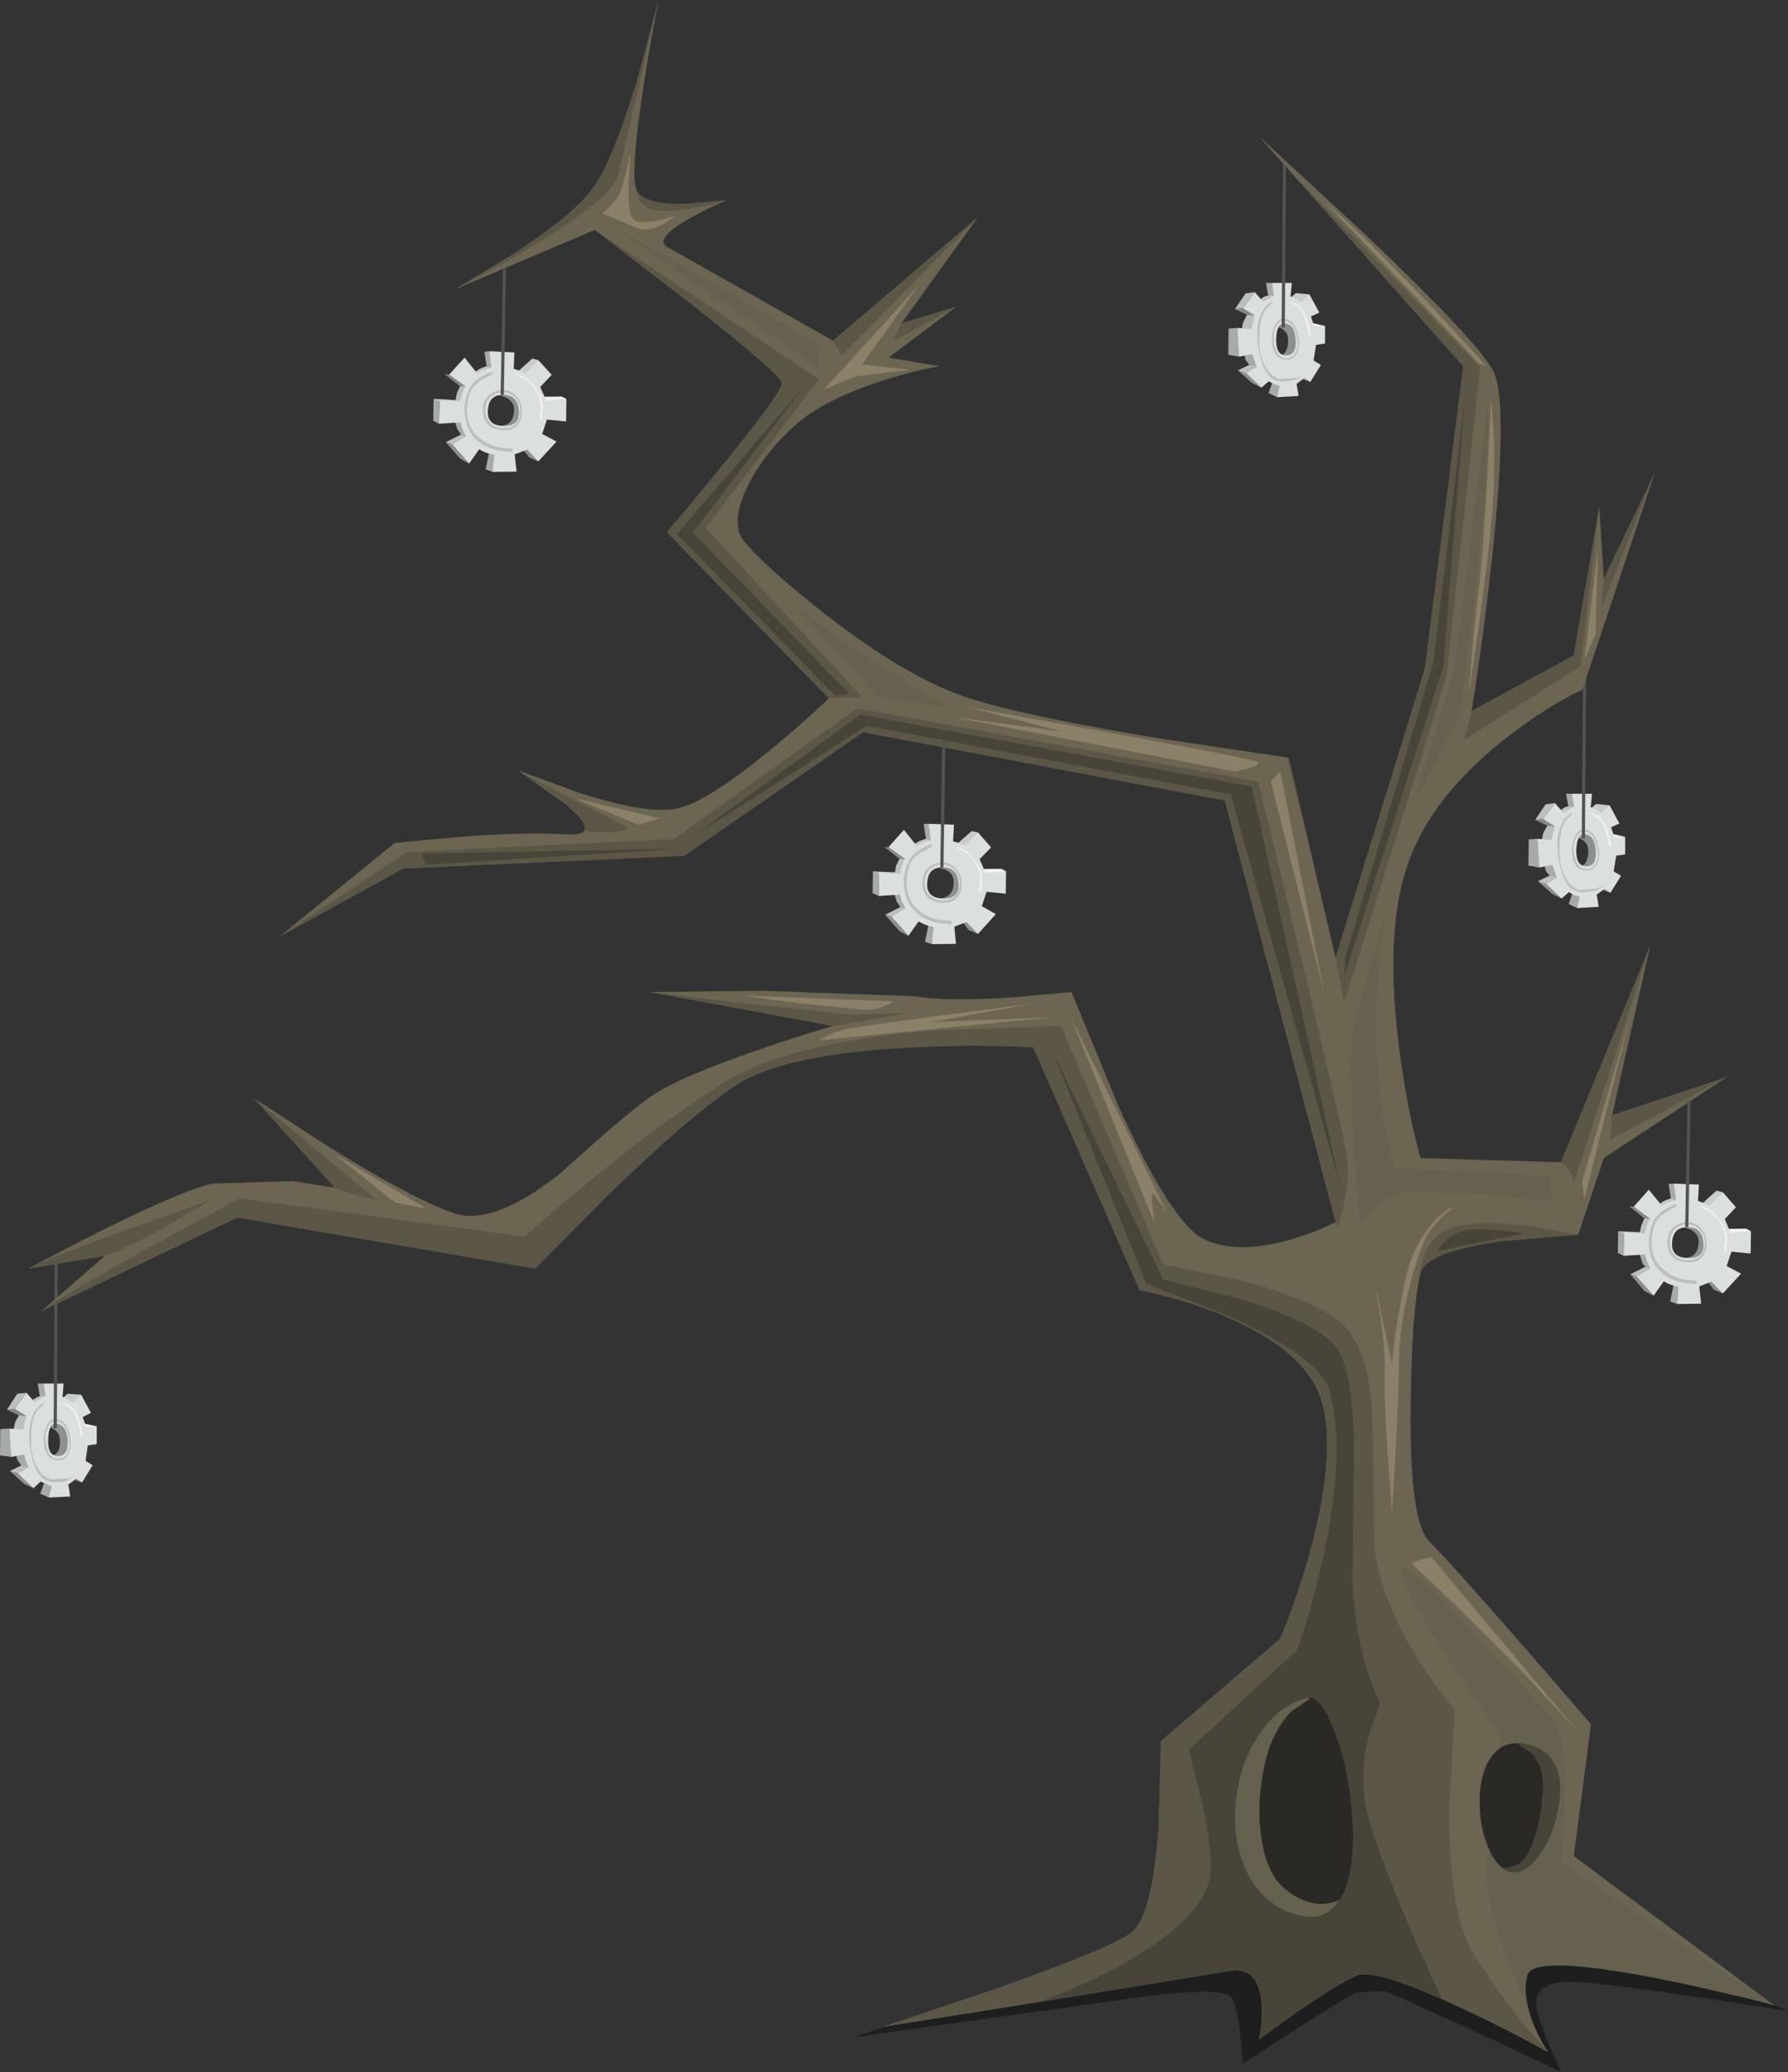 <?xml version="1.0" encoding="UTF-8" standalone="no"?>
<svg xmlns:xlink="http://www.w3.org/1999/xlink" height="324.5px" width="280.0px" xmlns="http://www.w3.org/2000/svg">
  <rect width="100%" height="100%" fill="#333333" stroke="none"/>
  <g transform="matrix(1.0, 0.0, 0.0, 1.0, 0.0, 0.0)">
    <use height="209.3" transform="matrix(1.0, 0.0, 0.0, 1.0, 0.0, 25.2)" width="254.5" xlink:href="#shape0"/>
    <use height="24.15" transform="matrix(1.0, 0.0, 0.0, 1.0, 133.8, 300.35)" width="146.2" xlink:href="#sprite0"/>
    <use height="321.35" transform="matrix(1.0, 0.0, 0.0, 1.0, 4.45, 0.0)" width="273.35" xlink:href="#shape2"/>
  </g>
  <defs>
    <g id="shape0" transform="matrix(1.0, 0.0, 0.0, 1.0, 0.0, -25.2)">
      <path d="M9.5 221.9 Q11.1 221.9 11.65 222.65 12.1 223.3 11.8 226.4 11.55 229.6 10.9 229.9 10.25 230.2 9.0 229.05 7.7 227.95 8.3 227.85 8.85 227.8 9.2 227.05 9.5 226.3 9.35 225.25 9.25 224.4 8.45 223.8 L7.7 223.4 Q7.75 221.95 9.5 221.9" fill="#8c9091" fill-rule="evenodd" stroke="none"/>
      <path d="M1.55 230.35 L5.55 230.85 5.25 233.05 3.75 232.35 1.55 230.35" fill="#8c9091" fill-rule="evenodd" stroke="none"/>
      <path d="M3.45 229.7 L2.75 228.65 Q2.55 228.3 2.5 227.3 L2.45 226.4 5.6 226.25 5.8 231.15 3.45 229.7" fill="#a6aaab" fill-rule="evenodd" stroke="none"/>
      <path d="M1.5 223.7 L2.1 225.65 1.75 228.15 0.0 227.9 0.05 223.8 1.5 223.7" fill="#a6aaab" fill-rule="evenodd" stroke="none"/>
      <path d="M2.95 221.65 L5.15 221.2 4.7 225.15 2.2 224.9 Q2.05 223.7 2.4 222.65 L2.95 221.65" fill="#bbbfbf" fill-rule="evenodd" stroke="none"/>
      <path d="M6.25 218.65 L7.5 218.15 7.75 218.9 6.1 221.7 4.2 220.35 Q4.45 219.85 5.05 219.25 L5.9 218.75 6.25 218.65" fill="#c0c4c4" fill-rule="evenodd" stroke="none"/>
      <path d="M6.85 216.65 Q7.55 217.25 7.15 218.65 L6.25 218.65 5.9 216.65 6.85 216.65" fill="#a6aaab" fill-rule="evenodd" stroke="none"/>
      <path d="M2.3 220.6 L2.95 220.6 3.85 220.75 Q4.15 220.9 4.15 221.75 L2.95 221.65 1.1 220.75 2.3 220.6" fill="#848889" fill-rule="evenodd" stroke="none"/>
      <path d="M1.55 230.35 L3.3 229.5 4.45 229.75 4.75 231.2 1.55 230.35" fill="#bbbfbf" fill-rule="evenodd" stroke="none"/>
      <path d="M7.65 234.5 L6.3 233.9 7.05 231.85 8.65 232.15 7.65 234.5" fill="#a6aaab" fill-rule="evenodd" stroke="none"/>
      <path d="M12.7 218.4 L11.25 220.9 9.0 219.6 10.6 218.25 12.7 218.4" fill="#c8cdcc" fill-rule="evenodd" stroke="none"/>
      <path d="M15.15 223.35 L12.5 224.25 11.1 222.95 13.3 222.95 15.15 223.35" fill="#eff0ef" fill-rule="evenodd" stroke="none"/>
      <path d="M12.85 232.15 L10.95 231.5 11.65 230.15 12.85 232.15" fill="#8c9091" fill-rule="evenodd" stroke="none"/>
      <path d="M7.55 225.45 Q7.45 228.0 9.05 228.0 10.75 228.0 10.6 225.55 10.4 223.1 8.8 222.95 7.6 222.85 7.55 225.45 M4.15 221.75 L2.3 220.6 4.15 218.1 5.5 219.65 Q6.2 218.9 7.15 218.65 L6.85 216.65 9.95 216.65 9.8 218.75 Q10.65 219.05 11.4 219.7 L12.7 218.4 14.25 221.25 12.95 221.9 13.5 223.45 15.15 223.35 15.15 226.15 13.75 226.35 13.4 228.75 14.5 229.45 12.85 232.15 11.9 231.5 Q11.4 232.05 10.7 232.45 L11.0 234.35 7.65 234.5 8.1 232.75 6.35 232.0 5.25 233.05 2.85 230.75 4.45 229.75 Q4.05 228.9 3.8 227.75 L1.75 228.15 1.5 223.7 3.65 223.9 Q3.85 222.6 4.15 221.75" fill="#dbe0de" fill-rule="evenodd" stroke="none"/>
      <path d="M4.15 218.1 L2.3 220.6 1.1 220.75 2.7 218.25 4.15 218.1" fill="#bbbfbf" fill-rule="evenodd" stroke="none"/>
      <path d="M6.65 219.65 L7.0 219.8 6.7 220.0 5.9 220.8 Q4.9 222.1 4.85 225.4 4.8 227.65 5.6 229.35 6.45 231.25 8.0 231.65 L10.8 231.5 12.0 230.9 10.8 231.7 Q9.95 232.15 8.7 232.1 7.15 232.1 6.3 231.1 5.35 230.0 4.9 227.75 4.4 225.5 4.65 223.45 4.85 221.75 5.75 220.55 L6.65 219.65" fill="#bbbfbf" fill-rule="evenodd" stroke="none"/>
      <path d="M9.2 219.55 L10.0 219.7 Q10.9 219.95 11.5 220.6 12.5 221.65 13.0 224.9 L12.7 224.9 Q12.1 221.7 11.25 220.75 L10.0 219.85 9.2 219.55" fill="#eff0ef" fill-rule="evenodd" stroke="none"/>
      <path d="M7.5 223.45 Q7.0 224.4 7.15 225.65 7.5 228.7 9.3 228.4 10.25 228.3 10.65 227.35 11.0 226.5 10.8 225.35 10.3 222.55 8.7 222.55 8.0 222.55 7.5 223.45 M6.95 226.45 Q6.65 224.85 7.2 223.55 7.7 222.25 8.6 222.25 10.55 222.25 11.0 225.25 11.25 226.7 10.7 227.7 10.2 228.55 9.5 228.65 7.3 228.8 6.95 226.45" fill="#bbbfbf" fill-rule="evenodd" stroke="none"/>
      <path d="M8.8 197.8 L8.65 223.65" fill="none" stroke="#515354" stroke-linecap="butt" stroke-linejoin="miter" stroke-width="0.5"/>
      <path d="M200.05 51.1 Q200.1 49.6 201.85 49.55 203.4 49.5 203.95 50.3 204.4 50.95 204.15 54.1 203.9 57.25 203.25 57.55 202.6 57.85 201.3 56.7 200.0 55.6 200.65 55.55 201.2 55.5 201.5 54.7 201.8 53.95 201.7 52.9 201.6 52.05 200.8 51.5 L200.05 51.1" fill="#8c9091" fill-rule="evenodd" stroke="none"/>
      <path d="M193.85 58.0 L197.85 58.5 197.55 60.7 196.1 60.0 193.85 58.0" fill="#8c9091" fill-rule="evenodd" stroke="none"/>
      <path d="M195.8 57.35 L195.05 56.35 194.8 55.0 194.75 54.05 197.95 53.9 198.15 58.8 195.8 57.35" fill="#a6aaab" fill-rule="evenodd" stroke="none"/>
      <path d="M193.8 51.35 L194.4 53.3 194.05 55.85 192.35 55.55 192.4 51.45 193.8 51.35" fill="#a6aaab" fill-rule="evenodd" stroke="none"/>
      <path d="M195.3 49.3 L197.45 48.85 197.05 52.85 194.5 52.6 Q194.35 51.35 194.75 50.3 L195.3 49.3" fill="#bbbfbf" fill-rule="evenodd" stroke="none"/>
      <path d="M198.6 46.3 L199.85 45.8 200.1 46.6 198.4 49.4 196.55 48.0 196.75 47.7 197.4 46.9 Q198.0 46.3 198.6 46.3" fill="#c0c4c4" fill-rule="evenodd" stroke="none"/>
      <path d="M199.2 44.3 Q199.85 44.9 199.5 46.3 L198.6 46.3 198.25 44.3 199.2 44.3" fill="#a6aaab" fill-rule="evenodd" stroke="none"/>
      <path d="M194.65 48.25 L195.3 48.25 196.2 48.4 Q196.5 48.6 196.5 49.4 L195.3 49.3 193.4 48.4 194.65 48.25" fill="#848889" fill-rule="evenodd" stroke="none"/>
      <path d="M195.2 58.45 L193.85 58.0 195.6 57.15 196.8 57.45 197.1 58.85 195.2 58.45" fill="#bbbfbf" fill-rule="evenodd" stroke="none"/>
      <path d="M200.0 62.2 L198.65 61.55 199.4 59.5 201.0 59.8 200.0 62.2" fill="#a6aaab" fill-rule="evenodd" stroke="none"/>
      <path d="M205.05 46.1 L203.6 48.55 201.35 47.25 202.95 45.9 205.05 46.1" fill="#c8cdcc" fill-rule="evenodd" stroke="none"/>
      <path d="M207.5 51.05 L204.85 51.9 203.45 50.6 205.6 50.6 207.5 51.05" fill="#eff0ef" fill-rule="evenodd" stroke="none"/>
      <path d="M205.2 59.8 L203.3 59.15 204.0 57.8 205.2 59.8" fill="#8c9091" fill-rule="evenodd" stroke="none"/>
      <path d="M199.85 53.1 Q199.8 55.65 201.4 55.65 203.05 55.65 202.9 53.2 202.75 50.75 201.15 50.65 199.95 50.55 199.85 53.1 M203.75 47.35 L205.05 46.1 206.6 48.95 205.3 49.55 205.8 51.1 207.5 51.05 207.5 53.8 206.1 54.0 205.7 56.45 206.85 57.15 205.2 59.8 204.25 59.2 203.05 60.1 203.35 62.0 200.0 62.2 200.4 60.4 Q199.5 60.25 198.7 59.7 L197.55 60.7 195.2 58.45 196.8 57.45 196.1 55.45 194.05 55.85 193.8 51.35 195.95 51.55 196.5 49.4 194.65 48.25 196.5 45.75 197.85 47.3 199.5 46.3 199.2 44.3 202.3 44.3 202.1 46.4 Q203.0 46.7 203.75 47.35" fill="#dbe0de" fill-rule="evenodd" stroke="none"/>
      <path d="M196.5 45.75 L194.65 48.25 193.4 48.4 195.05 45.95 196.5 45.75" fill="#bbbfbf" fill-rule="evenodd" stroke="none"/>
      <path d="M198.95 47.35 L199.35 47.45 Q198.85 47.65 198.2 48.45 197.2 49.85 197.2 53.1 197.15 55.3 197.95 57.0 198.8 58.95 200.3 59.35 L203.15 59.15 204.3 58.55 203.15 59.4 201.05 59.75 Q199.45 59.75 198.65 58.75 197.75 57.65 197.25 55.4 196.75 53.2 196.95 51.15 197.15 49.45 198.05 48.2 198.55 47.6 198.95 47.35" fill="#bbbfbf" fill-rule="evenodd" stroke="none"/>
      <path d="M201.5 47.2 L202.3 47.35 Q203.2 47.6 203.8 48.25 204.8 49.3 205.35 52.6 L205.0 52.6 Q204.45 49.35 203.6 48.4 203.2 47.95 202.3 47.5 L201.5 47.2" fill="#eff0ef" fill-rule="evenodd" stroke="none"/>
      <path d="M201.0 50.2 Q200.35 50.2 199.85 51.1 199.3 52.1 199.45 53.35 199.85 56.3 201.65 56.1 202.6 55.95 203.0 55.0 203.35 54.15 203.15 53.0 202.65 50.2 201.0 50.2 M201.85 56.3 Q199.7 56.55 199.25 54.15 199.0 52.55 199.55 51.2 200.1 49.9 200.95 49.9 202.85 49.9 203.35 52.9 203.6 54.35 203.05 55.35 202.55 56.2 201.85 56.3" fill="#bbbfbf" fill-rule="evenodd" stroke="none"/>
      <path d="M201.15 25.45 L200.95 51.3" fill="none" stroke="#515354" stroke-linecap="butt" stroke-linejoin="miter" stroke-width="0.5"/>
      <path d="M247.05 131.1 Q247.1 129.6 248.85 129.55 250.4 129.5 250.95 130.3 251.4 130.95 251.15 134.1 250.9 137.25 250.25 137.55 249.6 137.85 248.3 136.7 247.0 135.6 247.65 135.55 248.2 135.5 248.5 134.7 248.8 133.95 248.7 132.9 248.6 132.05 247.8 131.5 L247.05 131.1" fill="#8c9091" fill-rule="evenodd" stroke="none"/>
      <path d="M244.85 138.5 L244.55 140.7 243.1 140.0 240.85 138.0 244.85 138.5" fill="#8c9091" fill-rule="evenodd" stroke="none"/>
      <path d="M241.75 134.05 L244.95 133.9 245.15 138.8 242.8 137.35 242.05 136.35 241.8 135.0 241.75 134.05" fill="#a6aaab" fill-rule="evenodd" stroke="none"/>
      <path d="M240.8 131.35 L241.4 133.3 241.05 135.85 239.35 135.55 239.4 131.45 240.8 131.35" fill="#a6aaab" fill-rule="evenodd" stroke="none"/>
      <path d="M241.5 132.6 Q241.35 131.35 241.75 130.3 L242.3 129.3 244.45 128.85 244.05 132.85 241.5 132.6" fill="#bbbfbf" fill-rule="evenodd" stroke="none"/>
      <path d="M245.6 126.3 L246.85 125.8 247.1 126.6 245.4 129.4 243.55 128.0 243.75 127.7 244.4 126.9 Q245.0 126.3 245.6 126.3" fill="#c0c4c4" fill-rule="evenodd" stroke="none"/>
      <path d="M246.2 124.3 Q246.85 124.9 246.5 126.3 L245.6 126.3 245.25 124.3 246.2 124.3" fill="#a6aaab" fill-rule="evenodd" stroke="none"/>
      <path d="M241.65 128.25 L242.3 128.25 243.2 128.4 Q243.5 128.6 243.5 129.4 L242.3 129.3 240.4 128.4 241.65 128.25" fill="#848889" fill-rule="evenodd" stroke="none"/>
      <path d="M242.6 137.15 L243.8 137.45 244.1 138.85 242.2 138.45 240.85 138.0 242.6 137.15" fill="#bbbfbf" fill-rule="evenodd" stroke="none"/>
      <path d="M247.0 142.2 L245.65 141.55 246.4 139.5 248.0 139.8 247.0 142.2" fill="#a6aaab" fill-rule="evenodd" stroke="none"/>
      <path d="M252.05 126.1 L250.6 128.55 248.35 127.25 249.95 125.9 252.05 126.1" fill="#c8cdcc" fill-rule="evenodd" stroke="none"/>
      <path d="M254.5 131.05 L251.85 131.9 250.45 130.6 252.6 130.6 254.5 131.05" fill="#eff0ef" fill-rule="evenodd" stroke="none"/>
      <path d="M252.2 139.8 L250.3 139.15 251.0 137.8 252.2 139.8" fill="#8c9091" fill-rule="evenodd" stroke="none"/>
      <path d="M249.9 133.2 Q249.75 130.75 248.15 130.65 246.95 130.55 246.85 133.1 246.8 135.65 248.4 135.65 250.05 135.65 249.9 133.2 M241.05 135.85 L240.8 131.35 242.95 131.55 243.5 129.4 241.65 128.25 243.5 125.75 244.85 127.3 246.5 126.3 246.2 124.3 249.3 124.3 249.1 126.4 Q250.0 126.7 250.75 127.35 L252.05 126.1 253.6 128.95 252.3 129.55 252.8 131.1 254.5 131.05 254.5 133.8 253.1 134.0 252.7 136.45 253.85 137.15 252.2 139.8 251.25 139.2 250.05 140.1 250.35 142.0 247.0 142.2 247.4 140.4 Q246.5 140.25 245.7 139.7 L244.55 140.7 242.2 138.45 243.8 137.45 243.1 135.45 241.05 135.85" fill="#dbe0de" fill-rule="evenodd" stroke="none"/>
      <path d="M241.65 128.25 L240.4 128.4 242.05 125.95 243.5 125.75 241.65 128.25" fill="#bbbfbf" fill-rule="evenodd" stroke="none"/>
      <path d="M245.95 127.35 L246.35 127.45 Q245.85 127.65 245.2 128.45 244.2 129.85 244.2 133.1 244.15 135.3 244.95 137.0 245.8 138.95 247.3 139.35 L250.15 139.15 251.3 138.55 250.15 139.4 248.05 139.75 Q246.45 139.75 245.65 138.75 244.75 137.65 244.25 135.4 243.75 133.2 243.95 131.15 244.15 129.45 245.05 128.2 L245.95 127.35" fill="#bbbfbf" fill-rule="evenodd" stroke="none"/>
      <path d="M248.5 127.2 L249.3 127.35 Q250.2 127.6 250.8 128.25 251.8 129.3 252.35 132.6 L252.0 132.6 Q251.45 129.35 250.6 128.4 L249.3 127.5 248.5 127.2" fill="#eff0ef" fill-rule="evenodd" stroke="none"/>
      <path d="M246.25 134.15 Q246.0 132.55 246.55 131.2 247.1 129.9 247.95 129.9 249.85 129.9 250.35 132.9 250.6 134.35 250.05 135.35 249.55 136.2 248.85 136.3 246.7 136.55 246.25 134.15 M248.0 130.2 Q247.35 130.2 246.85 131.1 246.3 132.1 246.45 133.35 246.85 136.3 248.65 136.1 249.6 135.95 250.0 135.0 250.35 134.15 250.15 133.0 249.65 130.2 248.0 130.2" fill="#bbbfbf" fill-rule="evenodd" stroke="none"/>
      <path d="M248.15 105.45 L247.95 131.3" fill="none" stroke="#515354" stroke-linecap="butt" stroke-linejoin="miter" stroke-width="0.5"/>
    </g>
    <g id="sprite0" transform="matrix(1.0, 0.0, 0.0, 1.0, 0.0, 0.05)">
      <use height="24.15" transform="matrix(1.0, 0.0, 0.0, 1.0, 0.0, -0.05)" width="146.2" xlink:href="#shape1"/>
    </g>
    <g id="shape1" transform="matrix(1.0, 0.0, 0.0, 1.0, 0.0, 0.05)">
      <path d="M146.2 14.5 Q118.75 10.2 113.0 9.95 108.85 9.75 107.5 11.3 106.2 12.65 107.2 15.6 108.45 19.35 110.7 24.1 99.0 18.45 91.0 14.95 84.75 12.0 83.05 11.4 L78.7 11.6 Q76.65 12.55 68.55 17.75 L60.85 22.75 60.4 17.8 Q59.75 12.75 58.7 12.1 56.1 10.55 39.35 13.1 L0.0 18.6 40.2 4.95 67.7 1.75 102.95 0.0 Q103.1 -0.45 118.55 4.45 L133.95 9.5 146.2 14.5" fill="#000000" fill-opacity="0.408" fill-rule="evenodd" stroke="none"/>
    </g>
    <g id="shape2" transform="matrix(1.0, 0.0, 0.0, 1.0, -4.45, 0.0)">
      <path d="M259.15 74.0 L247.8 108.0 Q242.45 110.5 236.4 115.15 224.2 124.5 220.45 135.35 216.7 146.15 219.2 164.85 220.45 174.2 222.45 181.35 L244.45 182.0 258.45 148.0 252.45 174.65 270.45 168.65 251.15 181.35 247.15 193.35 235.3 194.35 Q223.3 196.0 222.45 199.35 221.05 205.15 220.9 220.6 220.75 238.25 223.8 241.35 228.45 246.0 249.15 270.0 L246.45 290.65 277.8 314.0 Q268.45 311.5 258.95 309.65 239.95 306.0 239.15 309.35 238.3 312.65 240.3 317.35 241.3 319.7 242.45 321.35 236.15 317.85 229.2 314.6 215.4 308.1 212.45 309.35 209.55 310.6 203.05 315.1 L197.15 319.35 Q197.8 316.35 197.55 313.5 197.05 307.85 192.45 308.65 L162.7 313.5 138.45 317.35 155.8 311.5 Q173.8 305.15 177.15 302.65 180.45 300.15 181.45 286.15 L181.8 272.65 200.45 256.65 Q202.95 250.85 205.05 243.35 209.2 228.35 207.15 220.0 205.05 211.65 191.55 206.0 187.3 204.2 182.45 202.95 L178.45 202.0 161.8 164.0 Q153.15 163.5 143.0 164.0 122.65 165.0 115.15 170.0 107.65 175.0 95.0 187.35 L83.8 198.65 37.15 190.65 6.45 205.35 16.45 196.65 4.45 198.65 Q9.65 195.85 15.8 192.75 28.15 186.6 33.15 185.35 L45.8 184.95 52.45 186.0 39.8 172.0 51.75 179.75 Q64.9 187.9 71.15 190.0 77.25 192.05 87.8 183.7 98.8 173.7 102.45 171.35 107.05 168.4 119.2 164.25 125.3 162.15 130.45 160.65 L101.8 155.35 119.5 155.15 143.15 156.0 Q148.15 156.85 158.5 156.2 L167.8 155.35 175.15 173.2 Q183.45 191.5 188.45 194.0 193.45 196.5 201.8 194.2 206.0 193.0 209.15 191.35 L191.8 125.35 135.15 114.65 107.15 134.0 63.15 136.0 43.8 146.65 61.8 132.0 71.4 131.1 Q82.2 130.25 88.45 130.65 94.7 131.1 88.55 125.9 L81.15 120.65 90.7 124.15 Q101.2 127.5 105.8 126.65 110.4 125.85 120.55 117.5 125.65 113.35 129.8 109.35 L104.45 83.35 Q122.45 62.0 122.45 60.0 122.45 58.75 107.8 47.25 L93.15 36.0 71.15 45.35 79.8 40.15 Q89.15 34.15 92.45 30.0 95.8 25.85 99.8 12.5 L103.15 0.0 Q101.8 6.65 100.75 13.75 98.55 27.9 99.8 30.0 101.05 32.1 107.55 31.95 L113.8 31.35 Q110.65 32.7 107.9 34.25 102.4 37.4 104.45 38.65 L130.45 53.35 153.15 34.0 141.15 50.65 149.8 48.0 139.15 56.0 147.15 57.35 Q143.3 58.0 138.55 59.5 129.05 62.5 124.45 66.65 119.05 71.6 116.7 76.95 114.45 82.15 116.45 84.65 119.95 88.95 129.65 96.5 142.3 106.3 151.8 109.35 160.95 112.25 182.3 115.75 L201.8 118.65 209.15 150.0 223.15 104.65 229.15 57.35 197.15 21.35 214.0 36.9 Q231.3 53.4 233.8 58.0 236.3 62.6 233.65 87.45 232.3 99.85 230.45 111.35 L246.45 102.65 250.45 79.35 251.15 90.65 259.15 74.0" fill="#6c6552" fill-rule="evenodd" stroke="none"/>
      <path d="M59.0 187.9 Q55.2 187.1 52.45 186.0 L39.8 172.0 59.0 187.9" fill="#5c5647" fill-rule="evenodd" stroke="none"/>
      <path d="M259.15 74.0 L250.8 95.2 251.15 90.65 259.15 74.0" fill="#5c5647" fill-rule="evenodd" stroke="none"/>
      <path d="M21.15 192.1 L33.0 187.9 26.6 191.7 Q19.6 195.7 16.45 196.65 L4.45 198.65 5.4 198.2 Q8.65 196.6 21.15 192.1" fill="#5c5647" fill-rule="evenodd" stroke="none"/>
      <path d="M101.8 155.35 L116.1 157.05 133.0 158.9 142.25 158.65 130.45 160.65 101.8 155.35" fill="#5c5647" fill-rule="evenodd" stroke="none"/>
      <path d="M228.3 192.0 Q232.6 191.05 240.3 192.1 L247.15 193.35 235.3 194.35 Q223.3 196.0 222.45 199.35 L222.3 200.2 Q222.4 197.6 223.45 195.6 225.0 192.75 228.3 192.0" fill="#5c5647" fill-rule="evenodd" stroke="none"/>
      <path d="M246.5 185.2 Q246.15 183.35 244.45 182.0 L258.45 148.0 246.5 185.2" fill="#5c5647" fill-rule="evenodd" stroke="none"/>
      <path d="M270.45 168.65 L252.15 178.5 252.45 174.65 270.45 168.65" fill="#5c5647" fill-rule="evenodd" stroke="none"/>
      <path d="M201.55 118.65 L201.8 118.65 204.5 130.45 201.55 118.65" fill="#5c5647" fill-rule="evenodd" stroke="none"/>
      <path d="M23.6 195.25 L37.5 187.65 82.15 193.65 Q86.0 190.15 91.8 185.4 103.35 175.9 113.15 169.65 122.95 163.4 145.5 161.4 L166.15 160.65 182.15 198.0 193.25 200.25 Q205.25 203.25 209.8 207.0 214.35 210.7 214.85 221.4 215.15 227.6 215.15 241.35 215.8 249.65 221.85 259.5 224.9 264.4 227.8 267.65 L226.95 283.1 Q226.85 299.75 230.8 306.0 234.75 312.25 239.0 317.45 L242.45 321.35 Q236.15 317.85 229.2 314.6 215.4 308.1 212.45 309.35 209.55 310.6 203.05 315.1 L197.15 319.35 Q197.8 316.35 197.55 313.5 197.05 307.85 192.45 308.65 L162.7 313.5 138.45 317.35 155.8 311.5 Q173.8 305.15 177.15 302.65 180.45 300.15 181.45 286.15 L181.8 272.65 200.45 256.65 Q202.95 250.85 205.05 243.35 209.2 228.35 207.15 220.0 205.05 211.65 191.55 206.0 187.3 204.2 182.45 202.95 L178.45 202.0 161.8 164.0 Q153.15 163.5 143.0 164.0 122.65 165.0 115.15 170.0 107.65 175.0 95.0 187.35 L83.8 198.65 37.15 190.65 6.45 205.35 Q9.15 203.25 23.6 195.25" fill="#5c5647" fill-rule="evenodd" stroke="none"/>
      <path d="M211.0 181.65 Q211.3 184.45 210.45 188.6 L209.5 192.15 209.1 191.35 209.15 191.35 191.8 125.35 135.15 114.65 107.15 134.0 63.15 136.0 43.8 146.65 63.75 133.4 105.5 131.4 134.25 110.9 197.0 122.4 Q210.5 177.15 211.0 181.65" fill="#5c5647" fill-rule="evenodd" stroke="none"/>
      <path d="M229.3 115.85 L230.45 111.35 246.45 102.65 250.45 79.35 247.5 104.35 229.3 115.85" fill="#5c5647" fill-rule="evenodd" stroke="none"/>
      <path d="M103.8 33.0 Q99.85 32.85 99.85 30.05 101.15 32.1 107.6 31.9 L113.8 31.35 Q107.0 33.2 103.8 33.0" fill="#5c5647" fill-rule="evenodd" stroke="none"/>
      <path d="M131.8 55.7 L130.45 53.35 153.15 34.0 131.8 55.7" fill="#5c5647" fill-rule="evenodd" stroke="none"/>
      <path d="M229.15 57.35 L202.65 27.5 231.8 57.5 226.5 106.0 210.5 157.0 209.15 150.0 223.15 104.65 229.15 57.35" fill="#5c5647" fill-rule="evenodd" stroke="none"/>
      <path d="M102.45 3.0 L96.8 27.5 Q95.95 30.7 85.1 37.5 78.5 41.6 71.15 45.35 L79.8 40.15 Q89.15 34.15 92.45 30.0 95.8 25.85 99.8 12.5 L102.45 3.0" fill="#5c5647" fill-rule="evenodd" stroke="none"/>
      <path d="M139.8 53.5 L141.15 50.65 149.8 48.0 139.8 53.5" fill="#5c5647" fill-rule="evenodd" stroke="none"/>
      <path d="M98.0 129.4 Q98.95 129.9 96.6 130.2 94.25 130.45 91.4 130.15 92.9 128.25 82.0 121.2 L98.0 129.4" fill="#5c5647" fill-rule="evenodd" stroke="none"/>
      <path d="M107.8 47.25 L93.15 36.0 128.25 59.4 110.5 82.65 135.0 109.15 129.8 109.35 104.45 83.35 Q122.45 62.0 122.45 60.0 122.45 58.75 107.8 47.25" fill="#5c5647" fill-rule="evenodd" stroke="none"/>
      <path d="M66.0 133.65 L106.5 132.9 66.75 135.4 66.0 133.65" fill="#484439" fill-rule="evenodd" stroke="none"/>
      <path d="M196.0 123.15 L210.0 186.15 192.75 124.4 135.75 113.65 108.25 131.15 134.75 111.9 196.0 123.15" fill="#484439" fill-rule="evenodd" stroke="none"/>
      <path d="M106.0 83.65 L126.0 60.4 108.5 83.4 133.0 108.65 130.75 108.9 106.0 83.65" fill="#484439" fill-rule="evenodd" stroke="none"/>
      <path d="M238.75 193.15 L225.0 195.9 225.9 194.8 Q227.1 193.55 228.5 192.9 230.75 191.9 238.75 193.15" fill="#484439" fill-rule="evenodd" stroke="none"/>
      <path d="M210.5 152.9 L210.75 149.65 224.5 103.65 229.5 61.4 226.0 104.4 210.5 152.9" fill="#484439" fill-rule="evenodd" stroke="none"/>
      <path d="M216.25 172.35 Q217.15 179.2 218.5 182.9 L242.5 184.15 243.25 188.15 233.5 187.05 220.0 186.65 Q216.9 187.3 214.65 189.65 L213.0 191.9 212.0 179.05 Q211.15 165.55 211.75 162.4 212.4 159.3 214.75 150.65 L217.0 142.65 Q214.5 158.6 216.25 172.35" fill="#66604e" fill-rule="evenodd" stroke="none"/>
      <path d="M233.0 63.4 Q233.45 70.45 231.05 92.1 L228.5 112.4 221.5 125.65 227.75 104.65 233.0 63.4" fill="#66604e" fill-rule="evenodd" stroke="none"/>
      <path d="M136.5 103.35 Q143.15 107.65 149.0 110.9 L137.5 109.15 122.85 93.25 Q127.45 97.5 136.5 103.35" fill="#66604e" fill-rule="evenodd" stroke="none"/>
      <path d="M128.0 53.65 L128.25 57.65 95.75 35.4 128.0 53.65" fill="#66604e" fill-rule="evenodd" stroke="none"/>
      <path d="M207.3 243.4 Q210.85 226.6 208.15 217.65 206.6 212.6 192.9 206.3 L179.5 201.0 164.8 164.65 182.15 200.35 194.35 203.45 Q207.0 207.4 209.5 211.35 211.95 215.25 212.05 227.25 L211.8 247.35 Q212.0 254.85 214.1 261.5 215.15 264.85 216.15 266.65 L214.2 272.25 Q212.65 279.1 214.5 285.35 217.5 295.35 225.8 313.0 L225.8 313.05 Q215.05 308.25 212.45 309.35 209.55 310.6 203.05 315.1 L197.15 319.35 Q197.8 316.35 197.55 313.5 197.05 307.85 192.45 308.65 L162.75 313.5 Q171.75 310.1 178.2 306.15 188.3 300.0 189.5 294.0 190.1 290.9 188.2 282.15 L186.15 274.0 203.15 258.35 Q205.5 251.75 207.3 243.4" fill="#484439" fill-rule="evenodd" stroke="none"/>
      <path d="M245.05 281.3 Q245.0 286.65 244.5 291.65 L277.8 314.0 Q274.9 313.15 270.7 312.25 258.95 309.45 251.2 308.4 239.8 306.8 239.15 309.35 238.45 312.15 239.8 316.0 L236.35 307.4 Q233.55 300.0 233.0 296.4 232.4 292.5 233.65 281.8 L235.0 271.9 227.15 260.4 Q219.35 248.4 219.5 245.9 219.65 243.55 229.8 254.65 L242.75 268.65 Q245.1 270.55 245.05 281.3" fill="#66604e" fill-rule="evenodd" stroke="none"/>
      <path d="M195.4 293.45 Q193.05 288.85 193.45 282.8 193.9 276.85 196.75 272.25 199.8 267.25 204.5 265.9 206.75 265.25 208.95 271.05 211.1 276.6 211.7 283.75 212.35 291.6 210.55 296.05 208.35 301.3 203.25 299.9 198.0 298.5 195.4 293.45" fill="#2b2925" fill-rule="evenodd" stroke="none"/>
      <path d="M241.0 290.55 Q239.0 293.3 237.0 293.15 234.65 292.95 233.15 289.5 231.7 286.25 231.7 282.1 231.75 277.75 233.45 275.25 235.4 272.35 239.0 273.15 245.9 274.7 243.8 284.15 242.95 287.85 241.0 290.55" fill="#2b2925" fill-rule="evenodd" stroke="none"/>
      <path d="M221.0 244.8 L222.4 244.25 224.1 243.8 247.0 271.05 238.25 261.65 228.4 251.8 221.0 244.8" fill="#8b8168" fill-rule="evenodd" stroke="none"/>
      <path d="M224.55 191.3 Q226.3 189.45 227.75 188.9 225.5 190.55 223.85 192.9 222.45 195.0 220.95 200.7 219.2 207.15 219.1 212.65 219.0 220.65 218.0 236.9 216.75 221.9 216.85 215.4 216.95 211.35 216.1 205.6 L215.25 200.65 218.0 213.65 Q218.3 209.25 219.85 201.4 221.1 195.0 224.55 191.3" fill="#8b8168" fill-rule="evenodd" stroke="none"/>
      <path d="M255.1 159.9 L248.1 187.8 247.75 185.05 255.1 159.9" fill="#8b8168" fill-rule="evenodd" stroke="none"/>
      <path d="M167.6 159.15 L182.85 190.05 180.75 187.05 Q180.2 186.25 180.45 188.9 L180.85 191.65 167.6 159.15" fill="#8b8168" fill-rule="evenodd" stroke="none"/>
      <path d="M139.85 156.8 Q138.1 158.05 135.6 158.15 L125.05 157.1 116.1 155.9 139.85 156.8" fill="#8b8168" fill-rule="evenodd" stroke="none"/>
      <path d="M161.75 157.15 L145.85 160.05 164.85 159.3 128.25 162.9 129.1 162.4 Q130.25 161.75 131.85 161.3 133.5 160.85 147.8 158.95 L161.75 157.15" fill="#8b8168" fill-rule="evenodd" stroke="none"/>
      <path d="M52.25 180.65 L66.85 189.3 61.85 188.3 52.25 180.65" fill="#8b8168" fill-rule="evenodd" stroke="none"/>
      <path d="M90.1 125.05 L103.35 128.15 100.0 129.15 90.1 125.05" fill="#8b8168" fill-rule="evenodd" stroke="none"/>
      <path d="M199.0 122.4 L200.5 120.8 207.35 155.4 199.0 122.4" fill="#8b8168" fill-rule="evenodd" stroke="none"/>
      <path d="M196.85 119.3 Q197.85 119.9 193.35 120.8 L149.35 112.3 166.35 114.55 151.25 110.65 Q195.85 118.65 196.85 119.3" fill="#8b8168" fill-rule="evenodd" stroke="none"/>
      <path d="M135.0 57.05 L142.5 57.9 134.35 58.9 Q132.95 59.3 130.85 60.2 L129.0 61.05 144.0 44.55 135.0 57.05" fill="#8b8168" fill-rule="evenodd" stroke="none"/>
      <path d="M99.25 34.4 Q100.75 35.4 105.85 33.8 L103.85 35.1 Q101.55 36.35 100.0 35.8 L94.25 33.4 Q96.5 31.8 97.25 29.8 L98.3 26.0 98.75 23.65 98.45 28.65 Q98.3 33.8 99.25 34.4" fill="#8b8168" fill-rule="evenodd" stroke="none"/>
      <path d="M207.5 31.65 Q213.35 36.6 223.7 47.5 L232.85 57.4 231.6 56.9 207.5 31.65" fill="#8b8168" fill-rule="evenodd" stroke="none"/>
      <path d="M233.5 62.55 L233.85 66.7 Q234.15 71.95 233.85 77.65 233.35 86.8 230.0 108.8 230.75 98.4 231.6 92.05 232.15 88.05 232.9 74.9 L233.5 62.55" fill="#8b8168" fill-rule="evenodd" stroke="none"/>
      <path d="M249.85 99.4 L248.1 103.3 250.25 85.9 249.85 99.4" fill="#8b8168" fill-rule="evenodd" stroke="none"/>
      <path d="M241.6 280.4 Q241.85 276.65 239.85 274.55 L237.75 273.15 237.85 273.05 239.0 273.15 Q245.9 274.7 243.8 284.15 242.95 287.85 241.0 290.55 239.0 293.3 237.0 293.15 L235.4 292.6 237.25 292.15 Q238.8 291.8 240.1 288.35 241.35 284.95 241.6 280.4" fill="#484439" fill-rule="evenodd" stroke="none"/>
      <path d="M195.4 293.45 Q193.05 288.85 193.45 282.8 193.9 276.85 196.75 272.25 199.8 267.25 204.5 265.9 L205.0 265.9 205.1 266.05 202.3 267.95 Q199.3 270.9 198.1 276.05 196.7 282.35 197.55 287.9 198.4 293.6 201.35 295.9 205.75 299.35 209.75 297.5 207.55 301.1 203.25 299.9 198.0 298.5 195.4 293.45" fill="#66604e" fill-rule="evenodd" stroke="none"/>
      <path d="M76.65 55.0 L77.6 58.6 76.4 58.6 75.85 55.1 76.65 55.0" fill="#a6aaab" fill-rule="evenodd" stroke="none"/>
      <path d="M74.1 58.4 L75.15 57.75 76.15 57.35 76.95 57.6 75.55 59.95 74.1 58.4" fill="#c0c4c4" fill-rule="evenodd" stroke="none"/>
      <path d="M72.2 68.05 L71.6 67.2 71.1 65.5 73.2 64.85 73.7 68.1 72.95 69.6 72.2 68.05" fill="#a6aaab" fill-rule="evenodd" stroke="none"/>
      <path d="M72.05 60.5 L73.7 59.55 74.1 64.3 71.35 64.35 71.35 62.65 71.55 61.55 72.05 60.5" fill="#bbbfbf" fill-rule="evenodd" stroke="none"/>
      <path d="M67.9 62.45 L71.35 62.65 72.05 62.9 69.85 63.35 67.9 62.45" fill="#c8cdcc" fill-rule="evenodd" stroke="none"/>
      <path d="M82.8 62.45 Q83.65 63.85 82.95 66.0 82.2 68.2 80.6 68.65 79.1 69.1 78.05 67.95 76.95 66.8 78.35 66.7 80.6 66.55 80.5 63.95 80.45 62.9 79.25 62.25 L78.05 61.8 Q78.45 60.65 80.2 60.9 82.0 61.15 82.8 62.45" fill="#8c9091" fill-rule="evenodd" stroke="none"/>
      <path d="M84.3 56.4 L82.45 60.25 80.75 58.5 83.35 56.15 84.3 56.4" fill="#c8cdcc" fill-rule="evenodd" stroke="none"/>
      <path d="M70.35 58.65 L72.05 58.95 72.9 60.5 72.05 60.5 69.65 58.6 70.35 58.65" fill="#848889" fill-rule="evenodd" stroke="none"/>
      <path d="M70.85 69.65 L69.8 69.25 72.2 68.05 73.4 68.45 72.4 69.8 70.85 69.65" fill="#bbbfbf" fill-rule="evenodd" stroke="none"/>
      <path d="M77.15 73.9 L76.05 73.5 76.7 70.35 78.25 70.8 77.15 73.9" fill="#a6aaab" fill-rule="evenodd" stroke="none"/>
      <path d="M84.3 72.25 L82.9 71.65 81.7 70.15 82.8 69.55 84.3 72.25" fill="#8c9091" fill-rule="evenodd" stroke="none"/>
      <path d="M88.7 62.45 L84.3 63.45 82.85 62.15 87.95 62.1 88.7 62.45" fill="#eff0ef" fill-rule="evenodd" stroke="none"/>
      <path d="M76.4 64.3 Q76.25 66.65 78.85 66.7 81.5 66.8 81.25 64.2 81.0 61.65 78.45 61.85 76.5 62.0 76.4 64.3 M82.3 58.45 L84.3 56.4 86.4 58.7 84.6 60.6 85.55 62.75 88.7 62.45 88.65 66.0 85.65 65.7 84.9 67.95 87.15 69.15 84.3 72.25 82.55 70.4 80.6 71.15 80.9 73.85 77.15 73.9 77.4 71.2 Q76.05 71.0 75.05 70.35 L73.45 72.6 70.85 69.65 73.0 68.3 Q72.45 67.55 72.1 66.15 L68.75 66.35 68.85 62.7 72.05 62.9 Q72.25 61.7 72.9 60.5 L70.35 58.65 72.75 56.0 74.75 58.5 Q75.9 57.8 76.95 57.6 L76.65 55.0 80.55 55.2 80.45 57.75 Q81.75 58.15 82.3 58.45" fill="#dbe0de" fill-rule="evenodd" stroke="none"/>
      <path d="M68.85 62.7 L68.75 66.35 67.85 65.9 67.9 62.45 68.85 62.7" fill="#a6aaab" fill-rule="evenodd" stroke="none"/>
      <path d="M69.8 69.25 L70.85 69.65 73.45 72.6 72.1 71.85 69.8 69.25" fill="#8c9091" fill-rule="evenodd" stroke="none"/>
      <path d="M77.1 58.25 L77.1 58.6 75.5 59.45 Q73.85 60.55 73.55 61.65 72.3 66.0 74.8 68.35 76.25 69.7 78.4 70.1 L80.25 70.25 80.2 70.75 78.35 70.6 Q76.25 70.25 74.8 69.05 73.2 67.7 72.85 65.4 72.5 63.3 73.3 61.35 73.9 59.8 75.55 58.9 76.4 58.4 77.1 58.25" fill="#bbbfbf" fill-rule="evenodd" stroke="none"/>
      <path d="M76.8 62.15 Q76.0 62.9 76.0 64.25 76.0 65.6 76.9 66.4 77.75 67.1 79.0 67.05 81.25 67.0 81.5 64.55 81.6 63.35 80.8 62.4 79.95 61.4 78.6 61.45 77.5 61.5 76.8 62.15 M81.75 64.2 Q81.8 65.35 81.3 66.2 80.65 67.3 79.25 67.35 75.8 67.45 75.6 64.45 75.55 62.9 76.4 62.05 77.2 61.2 78.55 61.1 80.05 61.0 80.95 62.15 81.7 63.05 81.75 64.2" fill="#bbbfbf" fill-rule="evenodd" stroke="none"/>
      <path d="M84.45 62.4 Q83.55 59.45 80.25 58.55 L81.25 58.7 Q82.4 59.05 83.25 59.95 84.85 61.7 85.05 63.5 L84.9 65.6 84.45 65.45 Q84.85 63.9 84.45 62.4" fill="#eff0ef" fill-rule="evenodd" stroke="none"/>
      <path d="M78.65 61.85 L79.0 42.05" fill="none" stroke="#515354" stroke-linecap="butt" stroke-linejoin="miter" stroke-width="0.5"/>
      <path d="M262.15 185.35 L263.05 188.9 261.85 188.9 261.3 185.4 262.15 185.35" fill="#a6aaab" fill-rule="evenodd" stroke="none"/>
      <path d="M259.6 188.7 L260.6 188.05 261.65 187.65 262.45 187.95 261.05 190.3 259.6 188.7" fill="#c0c4c4" fill-rule="evenodd" stroke="none"/>
      <path d="M258.65 195.15 L259.2 198.45 258.45 199.9 257.7 198.35 Q257.3 198.15 257.1 197.5 L256.6 195.8 258.65 195.15" fill="#a6aaab" fill-rule="evenodd" stroke="none"/>
      <path d="M257.5 190.8 L259.2 189.85 259.6 194.6 256.8 194.7 256.8 192.95 257.05 191.85 257.5 190.8" fill="#bbbfbf" fill-rule="evenodd" stroke="none"/>
      <path d="M253.4 192.8 L256.8 192.95 257.55 193.2 255.35 193.65 253.4 192.8" fill="#c8cdcc" fill-rule="evenodd" stroke="none"/>
      <path d="M263.55 192.1 Q263.95 190.95 265.7 191.2 267.5 191.45 268.3 192.8 269.1 194.15 268.4 196.3 267.7 198.5 266.1 198.95 264.6 199.35 263.55 198.25 262.45 197.1 263.8 197.0 266.1 196.85 266.0 194.25 265.95 193.2 264.75 192.55 L263.55 192.1" fill="#8c9091" fill-rule="evenodd" stroke="none"/>
      <path d="M269.8 186.7 L267.95 190.55 266.2 188.8 268.8 186.45 269.8 186.7" fill="#c8cdcc" fill-rule="evenodd" stroke="none"/>
      <path d="M255.85 188.95 L257.5 189.25 258.4 190.85 257.5 190.8 255.15 188.9 255.85 188.95" fill="#848889" fill-rule="evenodd" stroke="none"/>
      <path d="M256.3 199.95 L255.3 199.55 257.7 198.35 258.9 198.75 257.9 200.1 256.3 199.95" fill="#bbbfbf" fill-rule="evenodd" stroke="none"/>
      <path d="M262.65 204.2 L261.55 203.8 262.2 200.65 263.7 201.1 262.65 204.2" fill="#a6aaab" fill-rule="evenodd" stroke="none"/>
      <path d="M269.8 202.55 L268.4 201.95 267.2 200.45 268.3 199.85 269.8 202.55" fill="#8c9091" fill-rule="evenodd" stroke="none"/>
      <path d="M274.2 192.8 L269.8 193.75 268.35 192.45 273.45 192.4 274.2 192.8" fill="#eff0ef" fill-rule="evenodd" stroke="none"/>
      <path d="M264.3 197.0 Q267.0 197.1 266.75 194.55 266.5 191.95 263.95 192.2 262.0 192.3 261.85 194.6 261.7 196.95 264.3 197.0 M260.25 188.8 Q261.3 188.15 262.45 187.95 L262.15 185.35 266.05 185.5 265.9 188.05 267.75 188.75 269.8 186.7 271.85 189.05 270.1 190.9 271.0 193.05 274.2 192.8 274.15 196.3 271.15 196.0 270.4 198.25 272.65 199.45 269.8 202.55 268.0 200.7 266.1 201.45 266.4 204.15 262.65 204.2 262.85 201.5 Q261.6 201.3 260.55 200.65 L258.95 202.9 256.3 199.95 258.45 198.6 Q257.85 197.6 257.6 196.45 L254.25 196.65 254.3 193.0 257.55 193.2 Q257.75 191.95 258.4 190.85 L255.85 188.95 258.2 186.3 260.25 188.8" fill="#dbe0de" fill-rule="evenodd" stroke="none"/>
      <path d="M254.3 193.0 L254.25 196.65 253.35 196.2 253.4 192.8 254.3 193.0" fill="#a6aaab" fill-rule="evenodd" stroke="none"/>
      <path d="M255.3 199.55 L256.3 199.95 258.95 202.9 257.55 202.2 255.3 199.55" fill="#8c9091" fill-rule="evenodd" stroke="none"/>
      <path d="M262.55 188.55 L262.55 188.9 Q261.8 189.25 261.0 189.75 259.35 190.85 259.05 191.95 257.8 196.3 260.3 198.65 261.75 200.0 263.9 200.4 L265.7 200.55 265.65 201.05 263.8 200.9 Q261.7 200.55 260.3 199.35 258.65 198.0 258.3 195.7 258.0 193.65 258.75 191.65 259.4 190.1 261.05 189.2 261.85 188.7 262.55 188.55" fill="#bbbfbf" fill-rule="evenodd" stroke="none"/>
      <path d="M262.3 192.45 Q261.5 193.2 261.5 194.55 261.5 195.9 262.4 196.7 263.25 197.4 264.5 197.35 266.65 197.3 267.0 194.85 267.1 193.65 266.3 192.7 265.45 191.7 264.1 191.75 263.0 191.8 262.3 192.45 M261.1 194.75 Q261.05 193.2 261.9 192.35 262.7 191.5 264.05 191.4 265.5 191.3 266.45 192.45 267.2 193.4 267.25 194.5 267.3 195.65 266.8 196.5 266.15 197.6 264.75 197.65 261.25 197.75 261.1 194.75" fill="#bbbfbf" fill-rule="evenodd" stroke="none"/>
      <path d="M265.7 188.85 L266.7 189.0 Q267.85 189.35 268.7 190.3 270.4 192.1 270.5 193.8 L270.4 195.95 269.9 195.75 Q270.35 194.2 269.9 192.7 269.55 191.5 268.6 190.5 267.45 189.35 265.7 188.85" fill="#eff0ef" fill-rule="evenodd" stroke="none"/>
      <path d="M264.15 192.15 L264.5 172.35" fill="none" stroke="#515354" stroke-linecap="butt" stroke-linejoin="miter" stroke-width="0.5"/>
      <path d="M145.45 129.0 L146.4 132.6 145.2 132.6 144.65 129.05 145.45 129.0" fill="#a6aaab" fill-rule="evenodd" stroke="none"/>
      <path d="M142.9 132.35 L143.95 131.7 145.0 131.35 145.75 131.6 144.4 133.95 142.9 132.35" fill="#c0c4c4" fill-rule="evenodd" stroke="none"/>
      <path d="M141.0 142.05 L140.4 141.15 139.95 139.5 142.0 138.85 142.55 142.1 141.75 143.55 141.0 142.05" fill="#a6aaab" fill-rule="evenodd" stroke="none"/>
      <path d="M140.85 134.5 L142.55 133.5 142.9 138.3 140.15 138.35 140.15 136.6 140.35 135.5 140.85 134.5" fill="#bbbfbf" fill-rule="evenodd" stroke="none"/>
      <path d="M136.7 136.45 L140.15 136.6 140.9 136.85 138.7 137.3 136.7 136.45" fill="#c8cdcc" fill-rule="evenodd" stroke="none"/>
      <path d="M146.9 135.8 Q147.3 134.65 149.05 134.85 150.8 135.1 151.6 136.45 152.45 137.85 151.75 140.0 151.05 142.2 149.45 142.65 147.9 143.1 146.85 141.95 145.75 140.8 147.15 140.7 149.45 140.5 149.35 137.9 149.3 136.85 148.1 136.2 L146.9 135.8" fill="#8c9091" fill-rule="evenodd" stroke="none"/>
      <path d="M153.15 130.35 L151.3 134.2 149.55 132.45 152.15 130.15 153.15 130.35" fill="#c8cdcc" fill-rule="evenodd" stroke="none"/>
      <path d="M138.45 132.6 L140.85 132.9 141.75 134.5 140.85 134.5 138.45 132.6" fill="#848889" fill-rule="evenodd" stroke="none"/>
      <path d="M139.65 143.6 L138.6 143.25 141.0 142.05 142.2 142.4 141.25 143.8 139.65 143.6" fill="#bbbfbf" fill-rule="evenodd" stroke="none"/>
      <path d="M145.95 147.85 L144.85 147.5 145.5 144.3 147.05 144.75 145.95 147.85" fill="#a6aaab" fill-rule="evenodd" stroke="none"/>
      <path d="M153.15 146.25 L151.7 145.65 150.55 144.1 151.6 143.5 153.15 146.25" fill="#8c9091" fill-rule="evenodd" stroke="none"/>
      <path d="M157.55 136.45 L153.15 137.4 151.65 136.1 156.8 136.05 157.55 136.45" fill="#eff0ef" fill-rule="evenodd" stroke="none"/>
      <path d="M147.65 140.7 Q150.35 140.8 150.1 138.2 149.85 135.6 147.25 135.85 145.3 136.0 145.2 138.3 145.05 140.6 147.65 140.7 M140.95 140.1 L137.6 140.3 137.65 136.65 140.9 136.85 Q141.15 135.45 141.75 134.5 L139.15 132.65 141.55 129.95 143.6 132.5 Q144.5 131.85 145.75 131.6 L145.45 129.0 149.4 129.15 149.25 131.75 Q150.2 131.95 151.1 132.45 L153.15 130.35 155.2 132.7 153.4 134.55 154.35 136.7 157.55 136.45 157.5 139.95 154.5 139.65 153.75 141.9 155.95 143.15 153.15 146.25 151.35 144.4 149.45 145.1 149.7 147.8 145.95 147.85 146.2 145.15 Q145.0 144.95 143.85 144.3 L142.25 146.55 139.65 143.6 141.8 142.25 Q141.15 141.2 140.95 140.1" fill="#dbe0de" fill-rule="evenodd" stroke="none"/>
      <path d="M137.65 136.65 L137.6 140.3 136.65 139.85 136.7 136.45 137.65 136.65" fill="#a6aaab" fill-rule="evenodd" stroke="none"/>
      <path d="M138.6 143.25 L139.65 143.6 142.25 146.55 140.9 145.85 138.6 143.25" fill="#8c9091" fill-rule="evenodd" stroke="none"/>
      <path d="M145.9 132.2 L145.9 132.6 144.3 133.45 Q142.65 134.55 142.35 135.65 141.2 140.05 143.6 142.3 145.05 143.7 147.2 144.1 L149.05 144.2 149.0 144.7 147.15 144.55 Q145.05 144.2 143.6 143.0 142.0 141.65 141.65 139.35 141.3 137.25 142.1 135.3 142.75 133.75 144.4 132.85 145.2 132.35 145.9 132.2" fill="#bbbfbf" fill-rule="evenodd" stroke="none"/>
      <path d="M147.8 141.0 Q150.05 140.95 150.3 138.5 150.4 137.35 149.65 136.4 148.8 135.35 147.45 135.4 146.35 135.45 145.6 136.15 144.8 136.9 144.8 138.25 144.8 139.6 145.7 140.35 146.55 141.05 147.8 141.0 M145.25 136.0 Q146.0 135.2 147.35 135.1 148.85 134.95 149.8 136.15 150.55 137.05 150.6 138.2 150.65 139.35 150.15 140.2 149.5 141.3 148.1 141.35 144.6 141.45 144.45 138.4 144.4 136.9 145.25 136.0" fill="#bbbfbf" fill-rule="evenodd" stroke="none"/>
      <path d="M149.05 132.55 L150.05 132.7 Q151.2 133.0 152.05 133.95 153.75 135.8 153.85 137.5 L153.75 139.6 153.25 139.45 Q153.7 137.85 153.25 136.4 152.4 133.5 149.05 132.55" fill="#eff0ef" fill-rule="evenodd" stroke="none"/>
      <path d="M147.5 135.85 L147.8 116.0" fill="none" stroke="#515354" stroke-linecap="butt" stroke-linejoin="miter" stroke-width="0.5"/>
    </g>
  </defs>
</svg>
